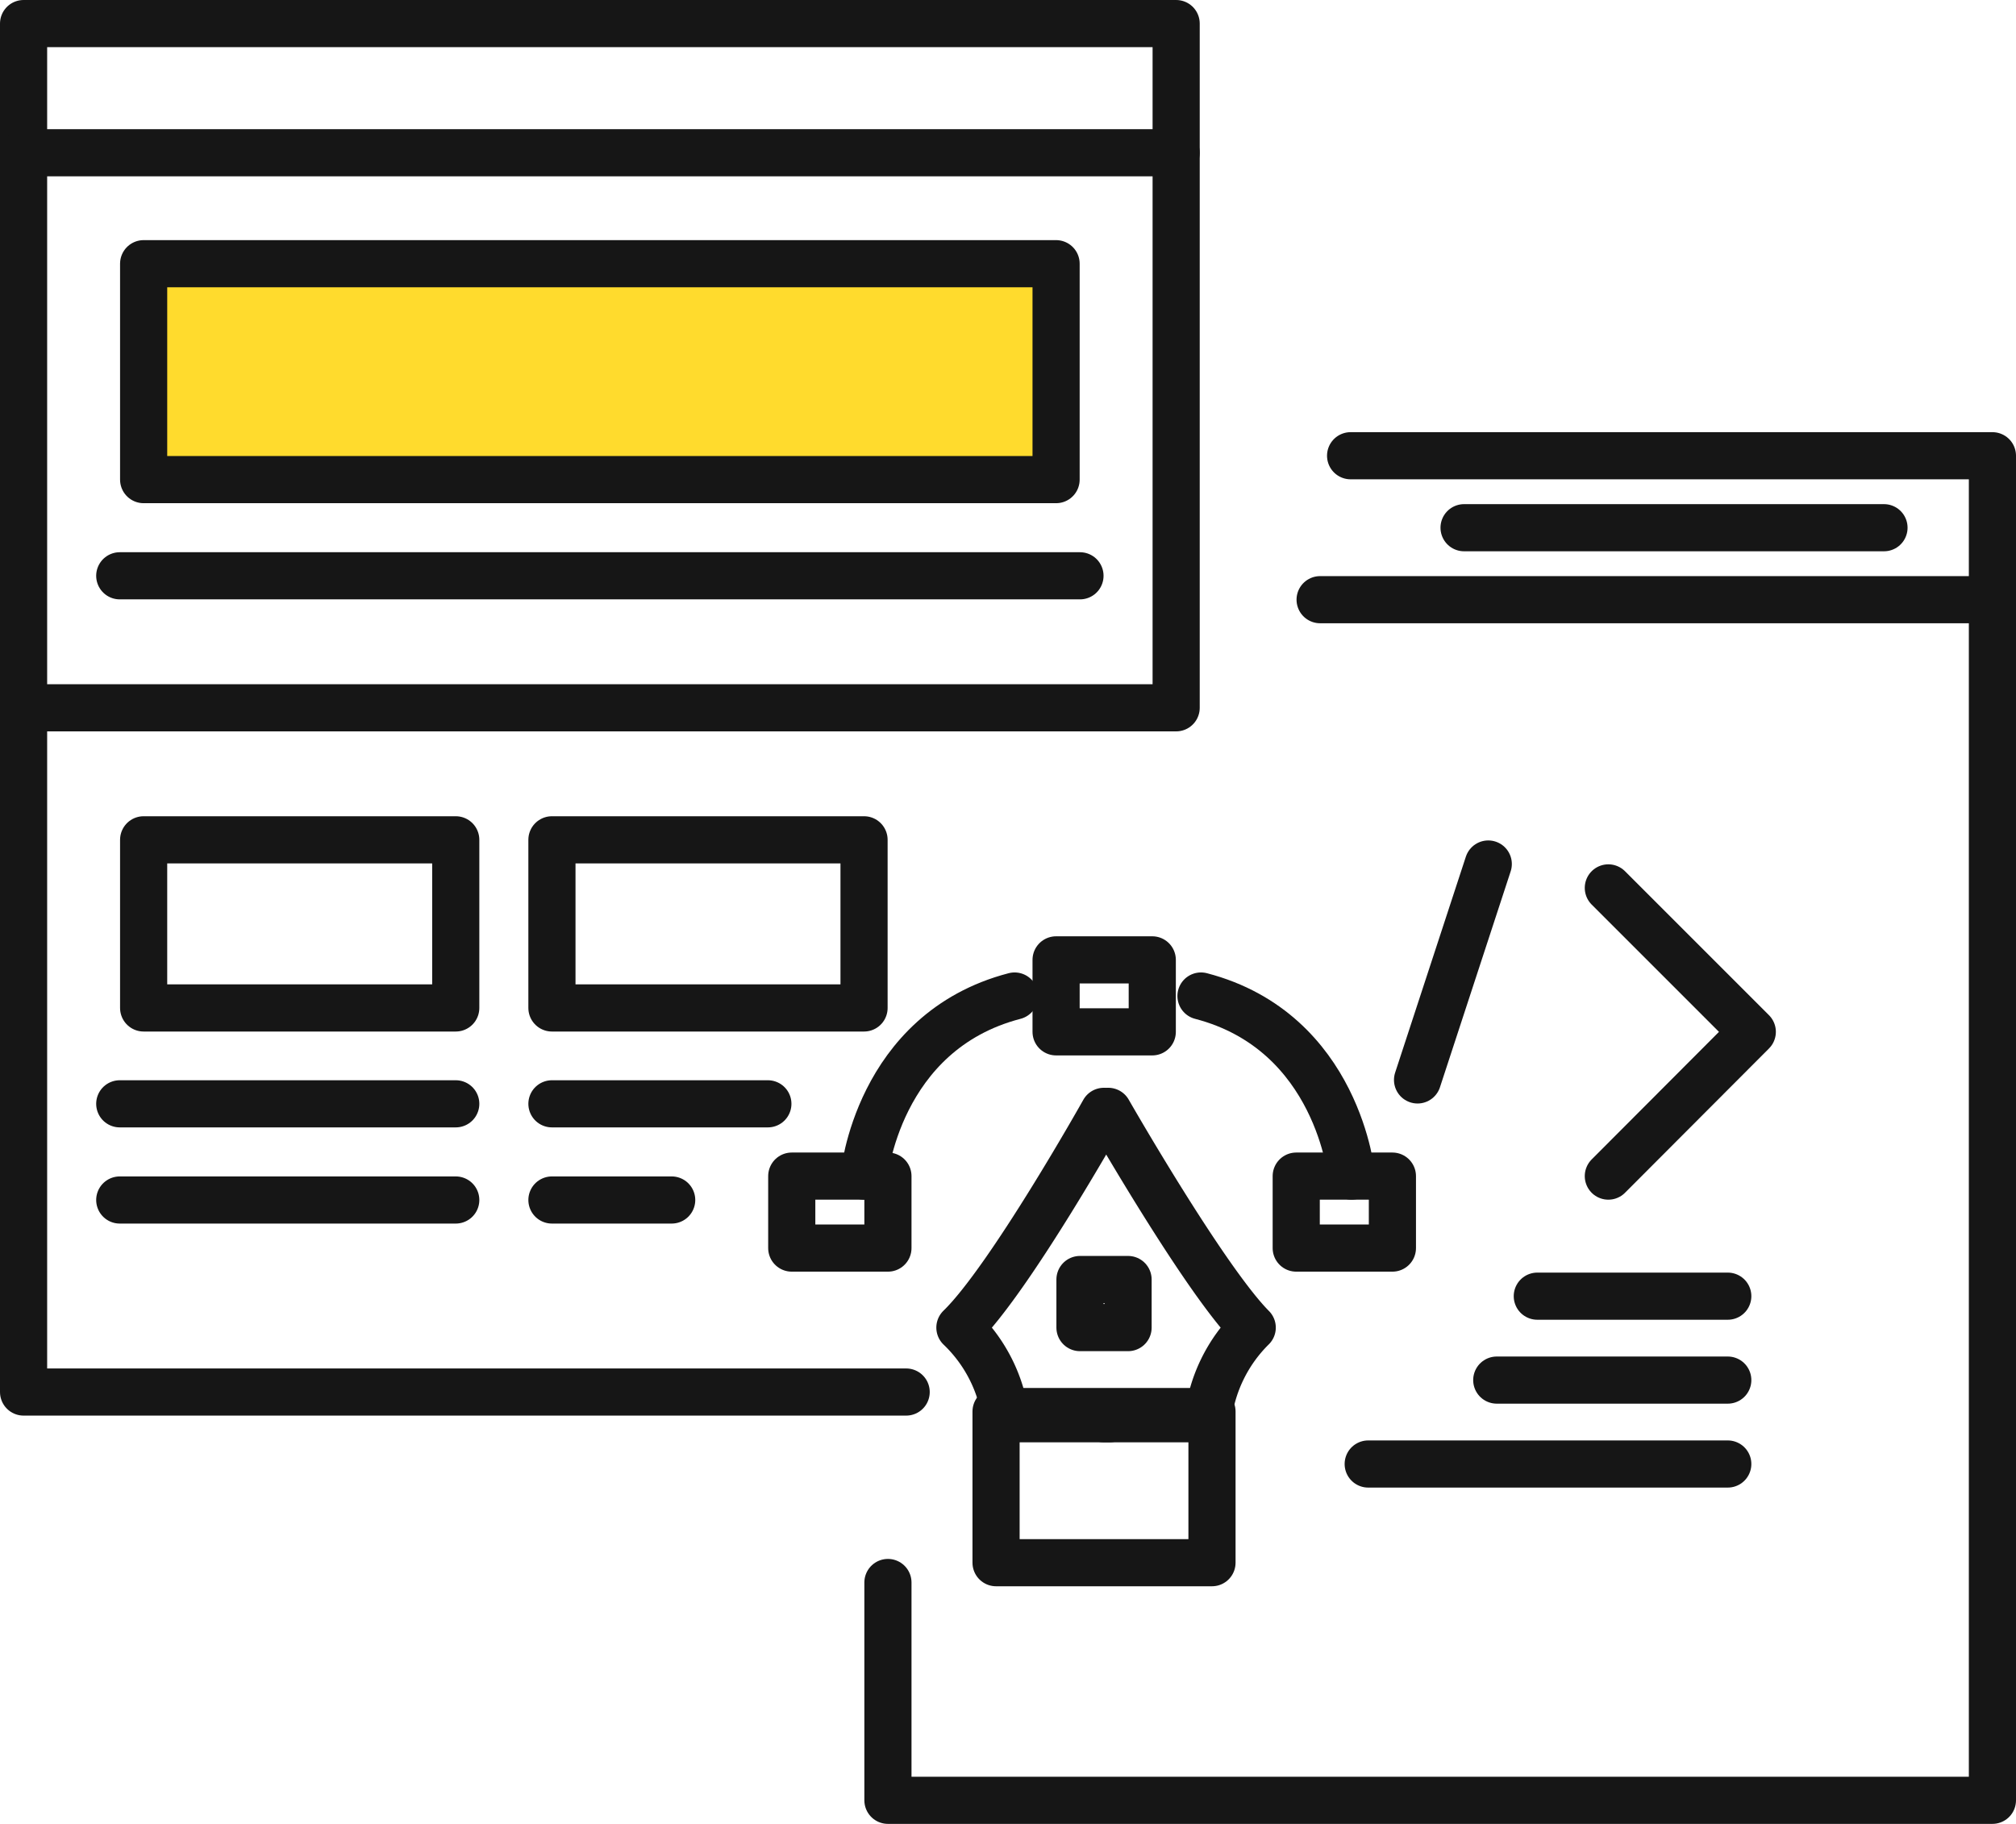 <svg xmlns="http://www.w3.org/2000/svg" viewBox="0 0 64.14 58.03"><defs><style>.cls-1{fill:none;}.cls-1,.cls-2{stroke:#161616;stroke-linecap:round;stroke-linejoin:round;stroke-width:1.5px;}.cls-2{fill:#ffdb2d;}</style></defs><g id="Layer_2" data-name="Layer 2"><g id="_1170px_grid" data-name="1170px grid"><polyline class="cls-1" points="28.83 44.29 0.75 44.29 0.75 0.75 37.42 0.75 37.42 22.52 0.75 22.52"/><line class="cls-1" x1="3.81" y1="18.32" x2="34.36" y2="18.32"/><line class="cls-1" x1="3.81" y1="35.12" x2="14.5" y2="35.12"/><line class="cls-1" x1="3.81" y1="38.18" x2="14.5" y2="38.18"/><line class="cls-1" x1="17.56" y1="35.12" x2="24.43" y2="35.12"/><line class="cls-1" x1="17.56" y1="38.18" x2="21.37" y2="38.18"/><line class="cls-1" x1="0.75" y1="4.86" x2="37.42" y2="4.86"/><rect class="cls-2" x="4.57" y="8.39" width="29.03" height="6.87"/><rect class="cls-1" x="4.57" y="26.72" width="9.93" height="5.35"/><rect class="cls-1" x="17.56" y="26.72" width="9.93" height="5.35"/><rect class="cls-1" x="33.6" y="30.54" width="3.06" height="2.29"/><rect class="cls-1" x="41.24" y="37.42" width="3.06" height="2.29"/><rect class="cls-1" x="25.19" y="37.42" width="3.06" height="2.29"/><path class="cls-1" d="M27.49,37.42s.41-4.59,4.79-5.73"/><path class="cls-1" d="M43,37.42s-.41-4.59-4.79-5.73"/><path class="cls-1" d="M35.12,35.36s-3,5.35-4.58,6.88A4.84,4.84,0,0,1,32,45.14h3.3"/><path class="cls-1" d="M35.26,35.36s3.06,5.35,4.58,6.88a4.85,4.85,0,0,0-1.41,2.9H35.12"/><rect class="cls-1" x="34.36" y="40.71" width="1.53" height="1.53"/><rect class="cls-1" x="31.69" y="44.91" width="6.87" height="4.81"/><polyline class="cls-1" points="28.25 50.35 28.25 57.28 63.39 57.28 63.39 14.5 42.97 14.5"/><line class="cls-1" x1="42" y1="19.08" x2="63.39" y2="19.08"/><line class="cls-1" x1="46.58" y1="16.79" x2="59.94" y2="16.79"/><line class="cls-1" x1="47.35" y1="27.49" x2="45.1" y2="34.36"/><polyline class="cls-1" points="51.17 28.25 55.75 32.83 51.17 37.42"/><line class="cls-1" x1="48.91" y1="41.24" x2="54.97" y2="41.24"/><line class="cls-1" x1="47.62" y1="43.91" x2="54.97" y2="43.91"/><line class="cls-1" x1="43.53" y1="46.58" x2="54.97" y2="46.58"/></g></g></svg>